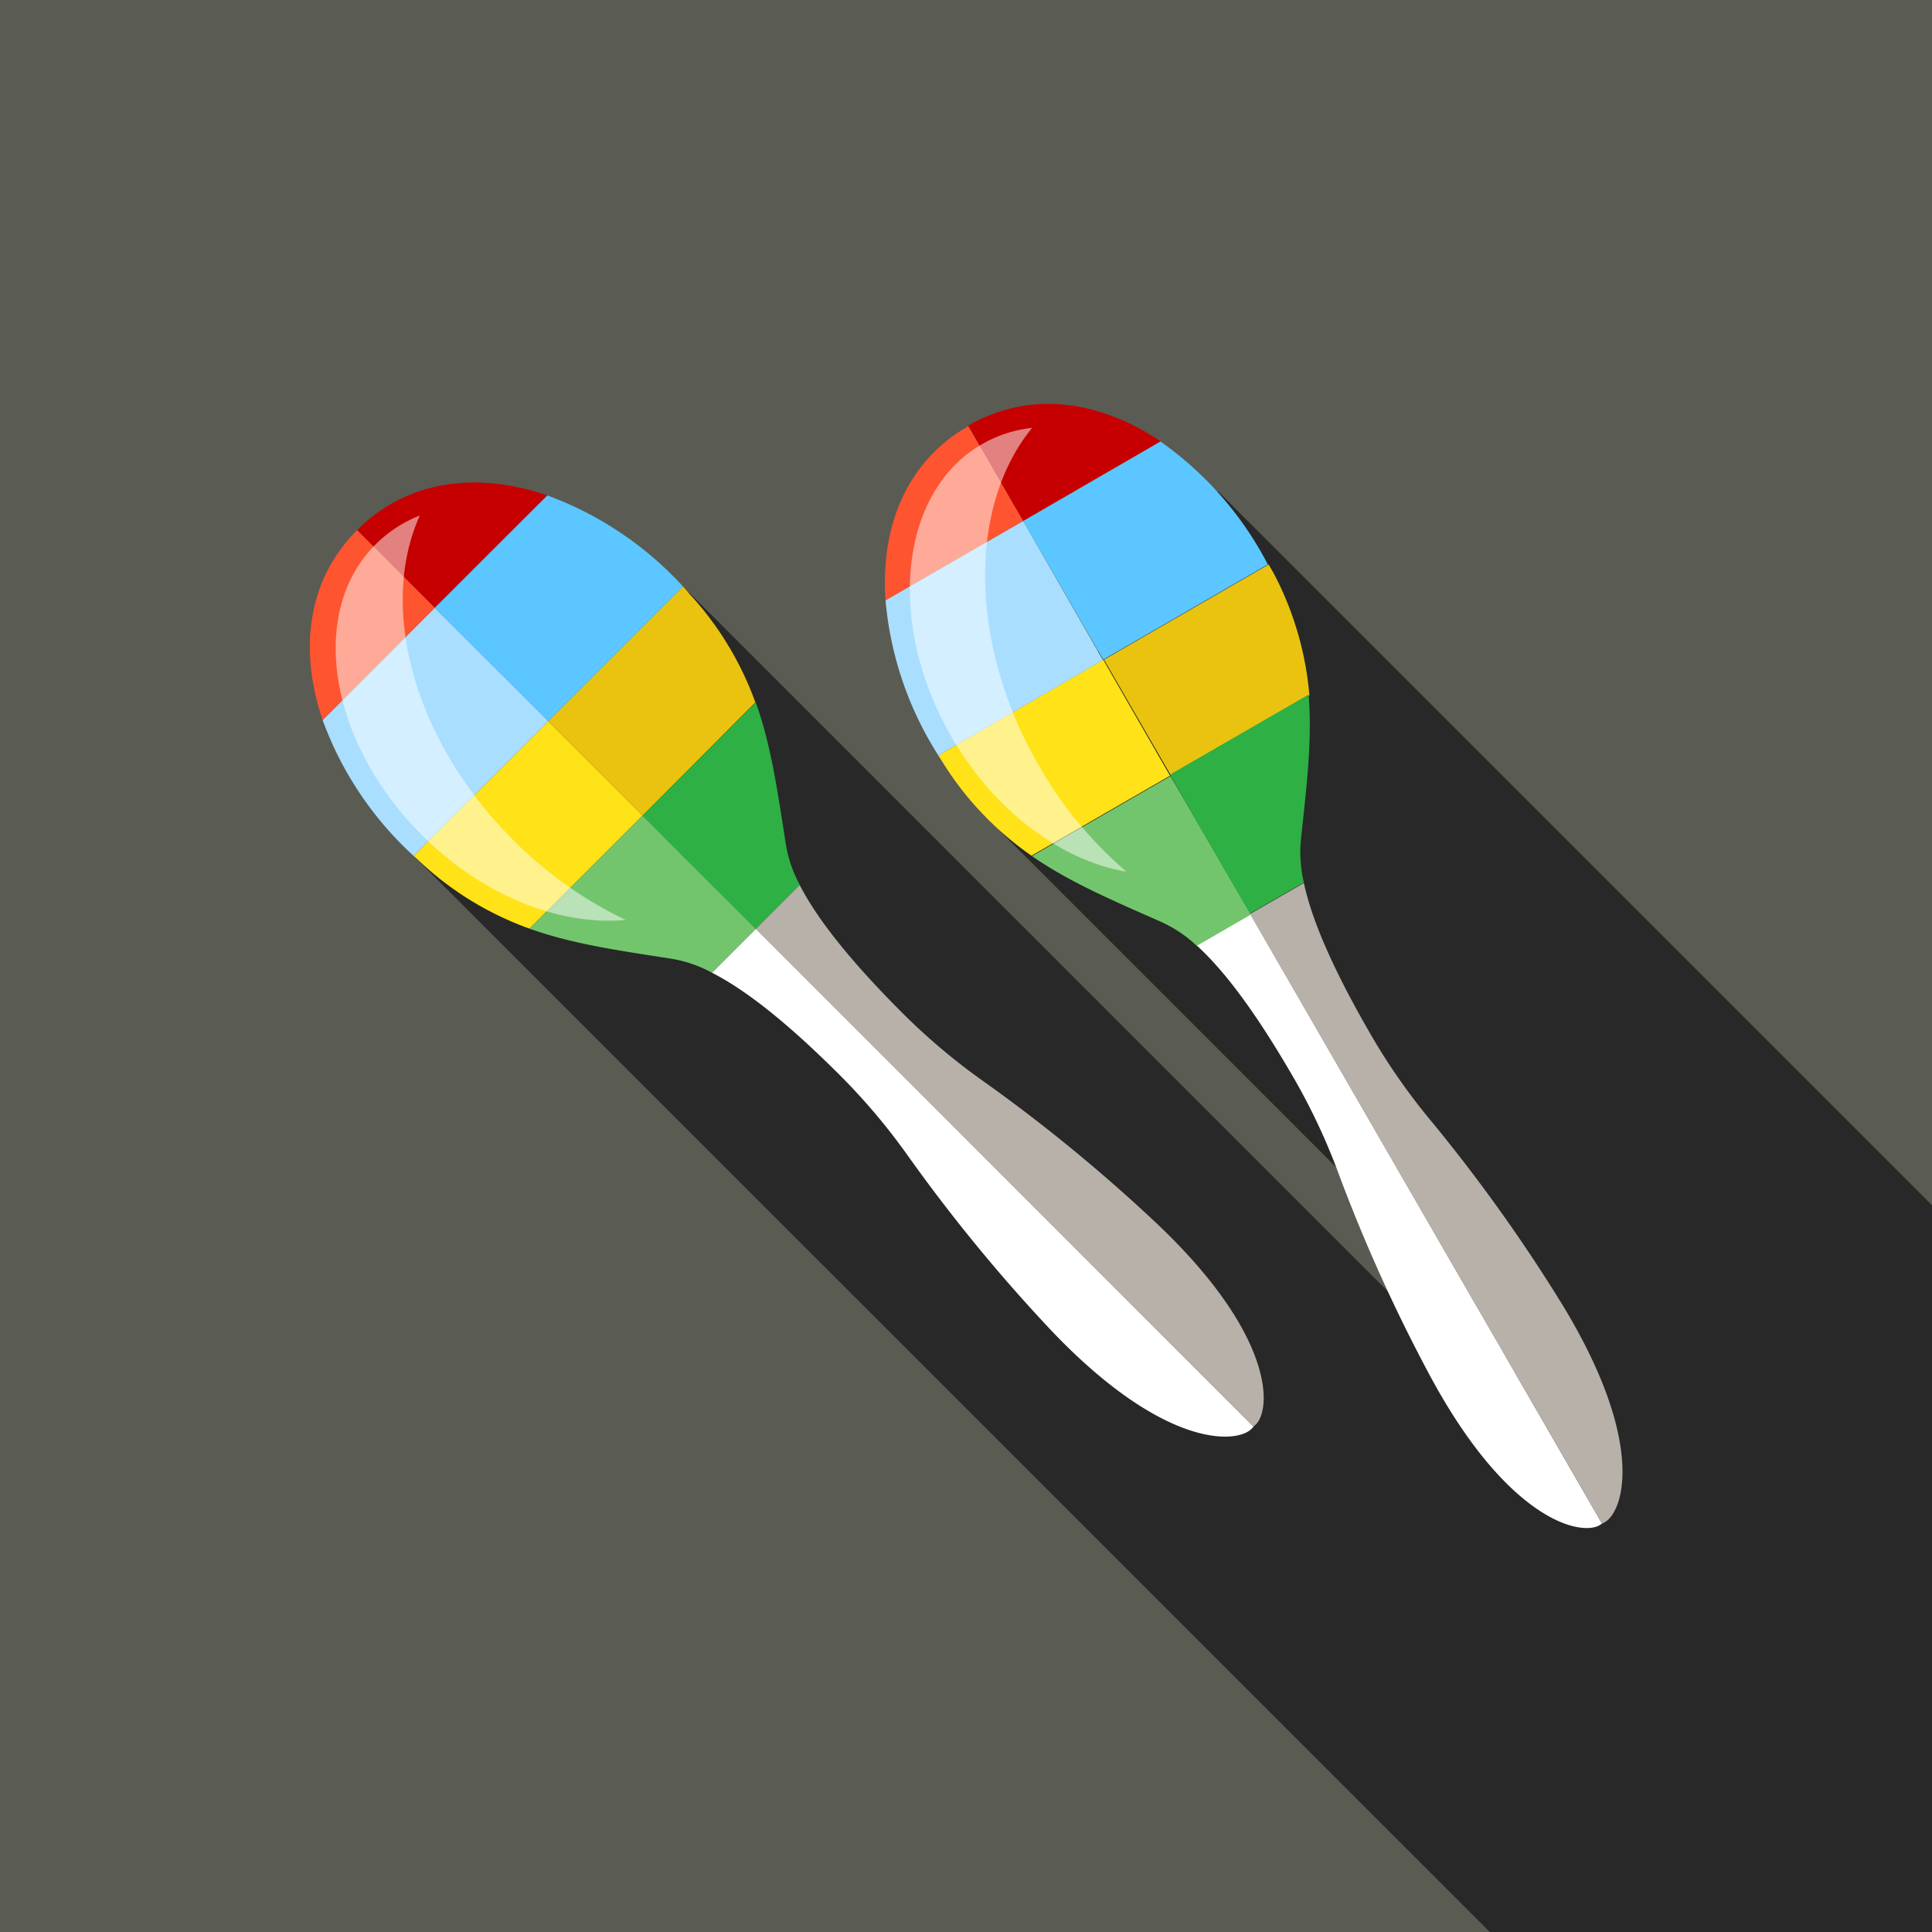 <svg xmlns="http://www.w3.org/2000/svg" viewBox="0 0 199.5 199.5"><defs><style>.cls-13,.cls-3{fill:#fff}.cls-4{fill:#ffe217}.cls-5{fill:#ff5430}.cls-6{fill:#eac311}.cls-7{fill:#b7b1a9}.cls-8{fill:#c60000}.cls-9{fill:#72c56c}.cls-10{fill:#2eb045}.cls-11{fill:#a9deff}.cls-12{fill:#5bc6ff}.cls-13{opacity:.5}</style></defs><g id="Calque_2" data-name="Calque 2"><g id="Layer_1" data-name="Layer 1"><path fill="#5a5b52" d="M0 0h199.5v199.5H0z"/><path fill="#282828" d="M199.5 124.46l-73.74-73.74-24.73 32.86 55.43 55.44-3.74 3.74-82.2-82.21L42.7 88.37 153.84 199.5h45.66v-75.04z"/><path class="cls-3" d="M73.51 100.44c4.48 2.28 9.42 6.79 13.32 10.69a65 65 0 0 1 6.91 8.2 170.56 170.56 0 0 0 14.76 18c11.54 12.16 19.13 11.82 20.74 10.21l.21-.23-51.4-51.41z"/><path class="cls-4" d="M56.61 74.46L42.7 88.37l.79.73a32.78 32.78 0 0 0 11.18 6.79l11.69-11.68z"/><path class="cls-5" d="M36.88 54.73c-5.22 5.22-6 12.46-3.56 19.64l11.59-11.6z"/><path class="cls-6" d="M70.52 60.55L56.61 74.46l9.75 9.75L78 72.53a33.13 33.13 0 0 0-6.79-11.19c-.21-.27-.44-.53-.69-.79z"/><path class="cls-7" d="M129.45 147.3l.24-.22c1.6-1.6 1.94-9.2-10.23-20.73a169.51 169.51 0 0 0-18-14.76 65 65 0 0 1-8.2-6.91c-3.9-3.9-8.4-8.84-10.69-13.31l-4.52 4.53z"/><path class="cls-8" d="M56.52 51.16c-7.18-2.47-14.42-1.65-19.64 3.57l8 8z"/><path class="cls-9" d="M77.86 95.71l-7.4-7.39-4.1-4.11-11.69 11.68c4.39 1.57 9 2.23 14.66 3.11a13.18 13.18 0 0 1 4.18 1.44l4.54-4.54z"/><path class="cls-10" d="M70.46 88.32l7.4 7.39.19.19 4.54-4.53a13.18 13.18 0 0 1-1.44-4.18c-.88-5.64-1.54-10.28-3.11-14.66L66.36 84.21z"/><path class="cls-11" d="M44.91 62.77l-11.59 11.6a35.48 35.48 0 0 0 9.38 14l13.91-13.91z"/><path class="cls-12" d="M56.61 74.46l13.91-13.91a35.62 35.62 0 0 0-14-9.39L44.91 62.77z"/><path class="cls-13" d="M53 86.74c-10.31-10.31-13.93-24-9.65-33.51a13.43 13.43 0 0 0-4.58 3c-7 7-4.82 20.4 4.79 30 6.34 6.34 14.34 9.4 21.05 8.76A41.54 41.54 0 0 1 53 86.74z"/><path class="cls-3" d="M123.53 97.59c3.73 3.37 7.33 9 10.09 13.77a64.11 64.11 0 0 1 4.56 9.71 169.46 169.46 0 0 0 9.59 21.19c8 14.74 15.43 16.37 17.39 15.24l.27-.17-36.35-63z"/><path class="cls-4" d="M113.92 68.12L96.89 78l.57.91a32.92 32.92 0 0 0 9.05 9.45l14.31-8.26z"/><path class="cls-5" d="M100 44c-6.42 3.64-9.09 10.43-8.56 18l14.22-8.21z"/><path class="cls-6" d="M131 58.29l-17 9.83 6.9 11.94 14.31-8.26a33.05 33.05 0 0 0-3.67-12.57z"/><path class="cls-7" d="M165.43 157.33c.09-.05.19-.09.28-.15 2-1.13 4.26-8.38-4.51-22.67a169.56 169.56 0 0 0-13.55-18.91 64.44 64.44 0 0 1-6.12-8.8c-2.76-4.78-5.84-10.71-6.89-15.62l-5.56 3.2z"/><path class="cls-8" d="M119.87 45.59c-6.3-4.24-13.51-5.33-19.9-1.64l5.69 9.85z"/><path class="cls-9" d="M129 94.14l-5.23-9-2.9-5-14.31 8.26c3.82 2.65 8.14 4.5 13.35 6.8a13.23 13.23 0 0 1 3.67 2.47l5.55-3.21z"/><path class="cls-10" d="M123.72 85.09l5.23 9 .13.24 5.56-3.2a13.68 13.68 0 0 1-.31-4.41c.61-5.67 1.18-10.33.8-15l-14.31 8.26z"/><path class="cls-11" d="M105.66 53.8L91.44 62a35.56 35.56 0 0 0 5.45 16l17-9.84z"/><path class="cls-12" d="M113.92 68.12l17-9.83a35.51 35.51 0 0 0-11.09-12.7l-14.17 8.21z"/><path class="cls-13" d="M107.24 79c-7.24-12.59-7.24-26.78-.66-34.82a13.28 13.28 0 0 0-5.19 1.69c-8.52 4.92-9.93 18.46-3.14 30.22 4.49 7.77 11.42 12.8 18.07 13.92A41.69 41.69 0 0 1 107.24 79z"/></g></g></svg>